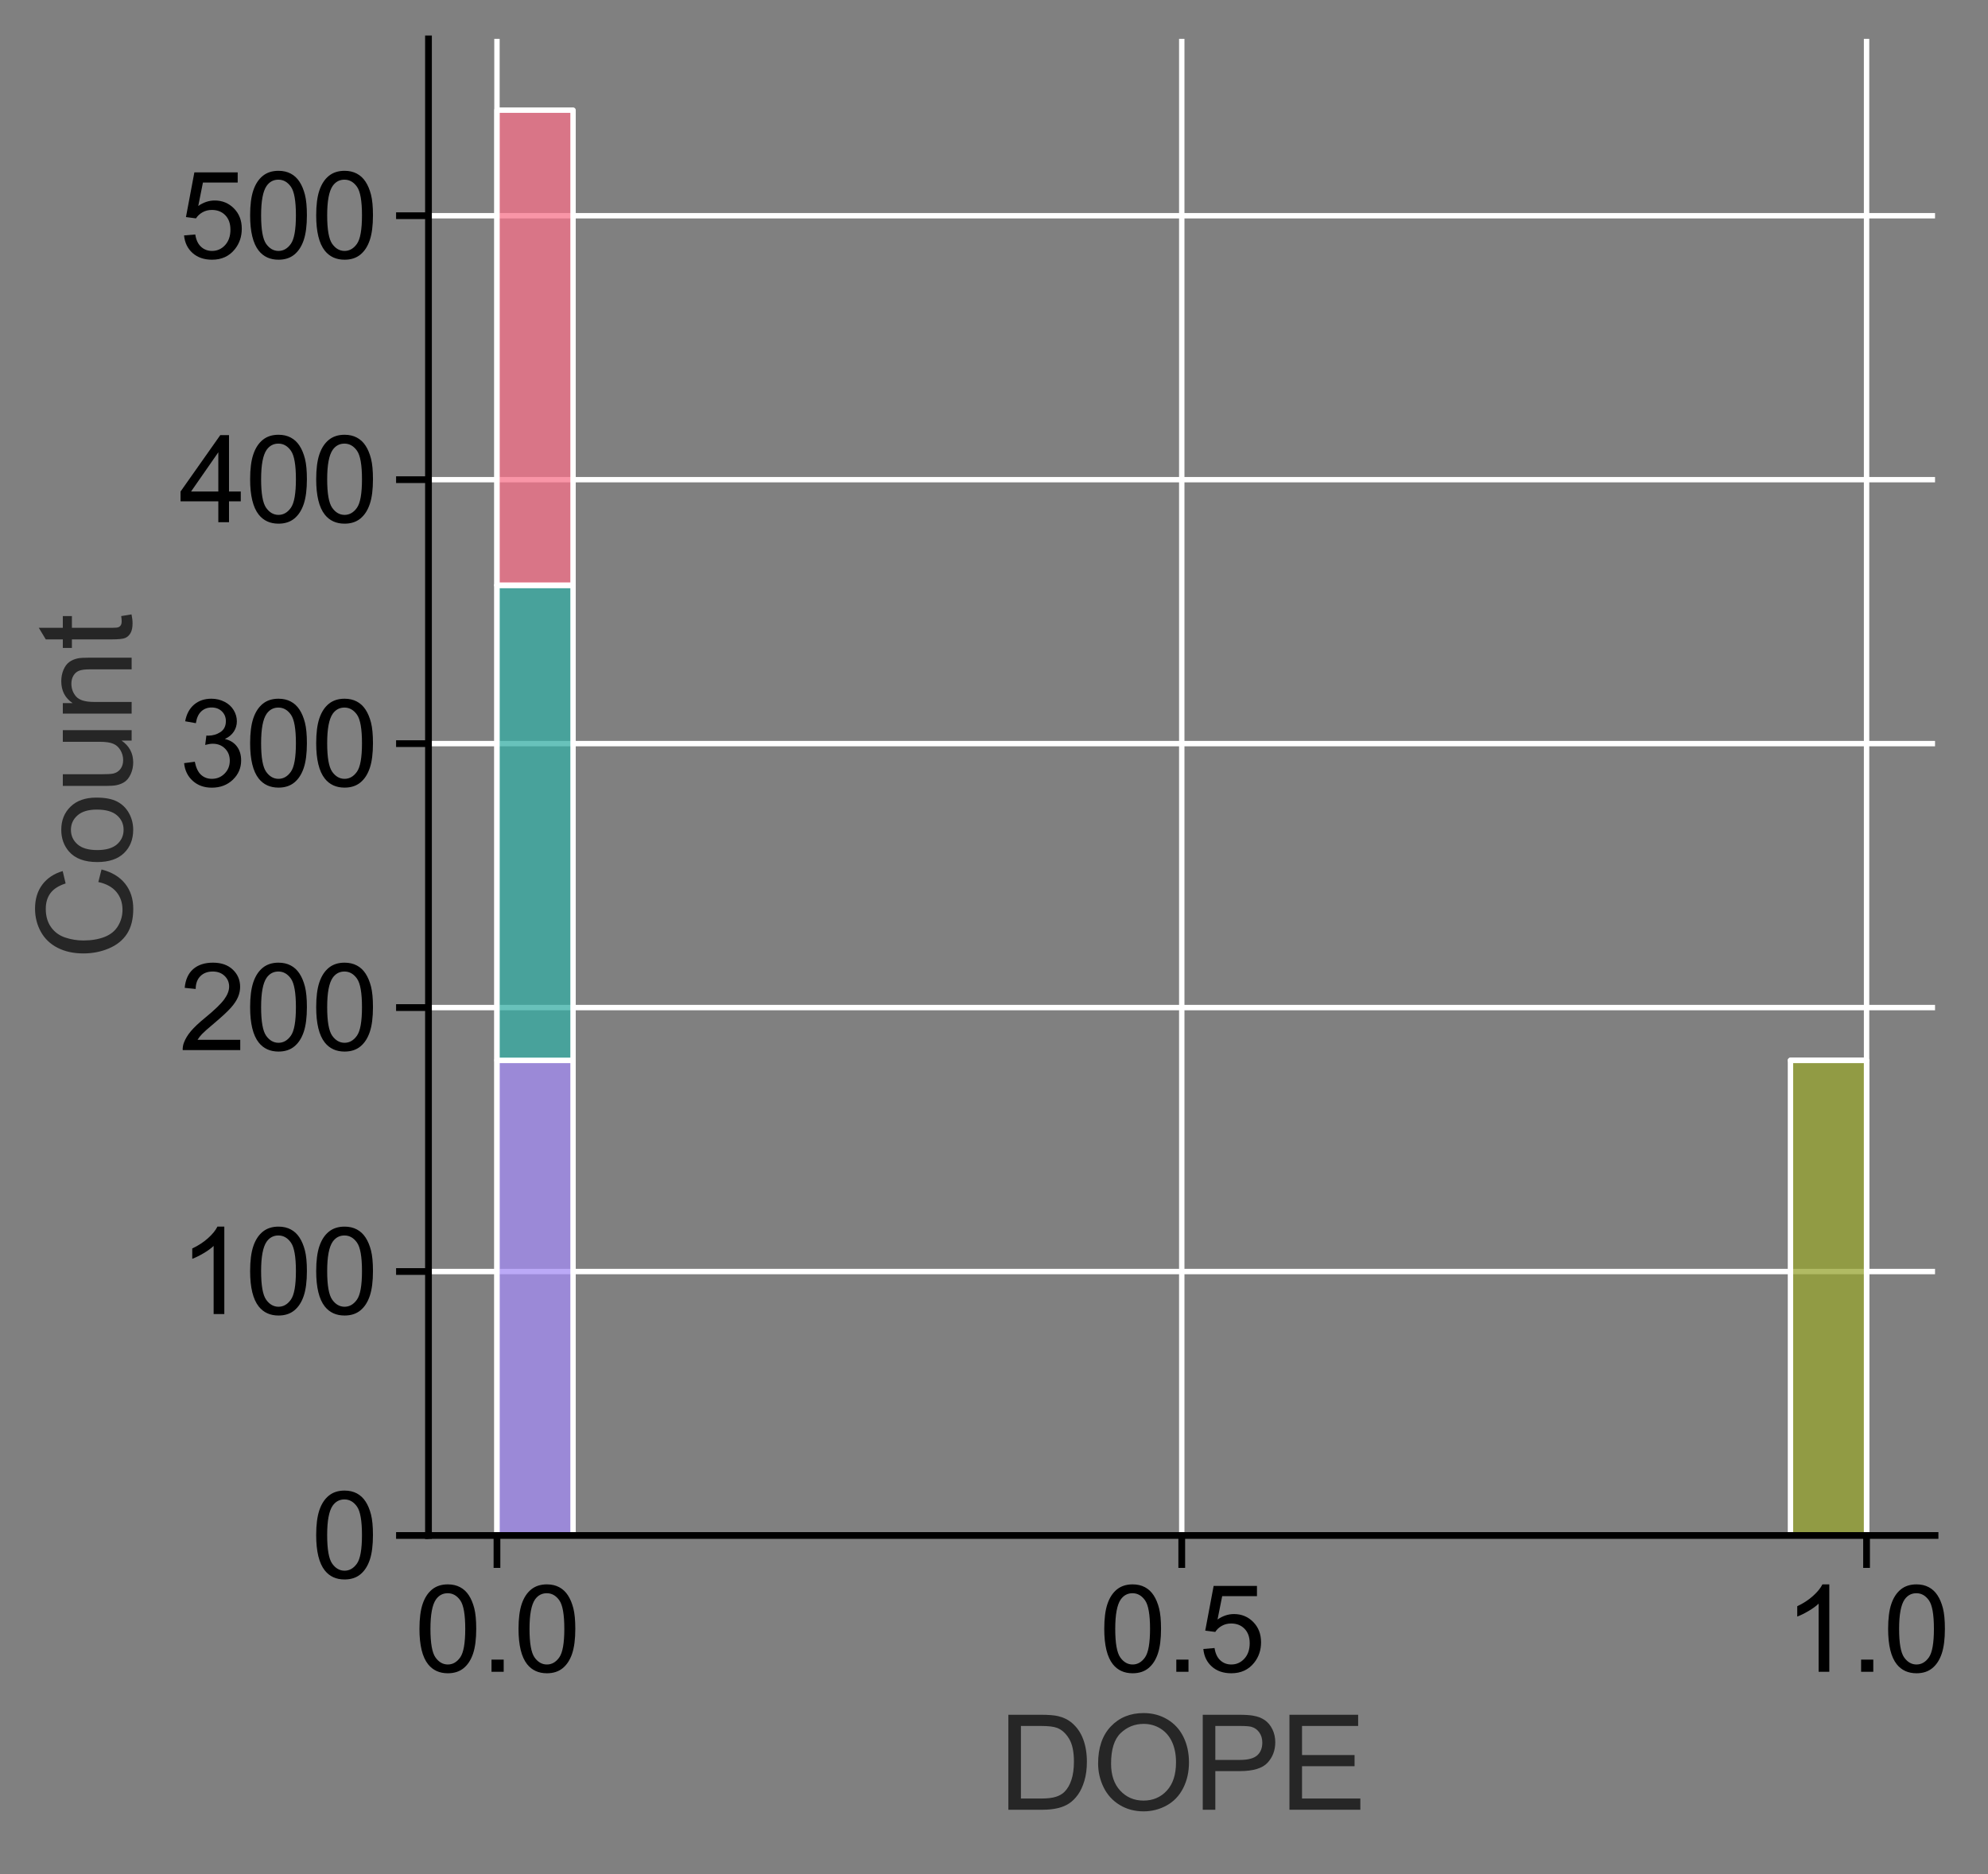 <?xml version="1.0" encoding="utf-8" standalone="no"?>
<!DOCTYPE svg PUBLIC "-//W3C//DTD SVG 1.1//EN"
  "http://www.w3.org/Graphics/SVG/1.1/DTD/svg11.dtd">
<svg xmlns:xlink="http://www.w3.org/1999/xlink" width="368.159pt" height="347.168pt" viewBox="0 0 368.159 347.168" xmlns="http://www.w3.org/2000/svg" version="1.1">
 <rect x="0" y="0" width="368.159" height="347.168" fill="#808080" stroke="none"/>
 <defs>
  <style type="text/css">*{stroke-linejoin: round; stroke-linecap: butt}</style>
 </defs>
 <g id="figure_1">
  <g id="patch_1">
   <path d="M 0 347.168 
L 368.159 347.168 
L 368.159 0 
L 0 0 
L 0 347.168 
z
" style="fill: none"/>
  </g>
  <g id="axes_1">
   <g id="patch_2">
    <path d="M 79.351 284.4 
L 358.351 284.4 
L 358.351 7.2 
L 79.351 7.2 
L 79.351 284.4 
z
" style="fill: none"/>
   </g>
   <g id="matplotlib.axis_1">
    <g id="xtick_1">
     <g id="line2d_1">
      <path d="M 92.033 284.4 
L 92.033 7.2 
" clip-path="url(#p862bc98709)" style="fill: none; stroke: #ffffff; stroke-linecap: round"/>
     </g>
     <g id="line2d_2">
      <defs>
       <path id="m753bae8b5a" d="M 0 0 
L 0 6 
" style="stroke: #000000; stroke-width: 1.25"/>
      </defs>
      <g>
       <use xlink:href="#m753bae8b5a" x="92.033" y="284.4" style="stroke: #000000; stroke-width: 1.25"/>
      </g>
     </g>
     <g id="text_1">
      <!-- 0.0 -->
      <g transform="translate(76.743 309.647) scale(0.22 -0.22)">
       <defs>
        <path id="ArialMT-30" d="M 266 2259 
Q 266 3072 433 3567 
Q 600 4063 929 4331 
Q 1259 4600 1759 4600 
Q 2128 4600 2406 4451 
Q 2684 4303 2865 4023 
Q 3047 3744 3150 3342 
Q 3253 2941 3253 2259 
Q 3253 1453 3087 958 
Q 2922 463 2592 192 
Q 2263 -78 1759 -78 
Q 1097 -78 719 397 
Q 266 969 266 2259 
z
M 844 2259 
Q 844 1131 1108 757 
Q 1372 384 1759 384 
Q 2147 384 2411 759 
Q 2675 1134 2675 2259 
Q 2675 3391 2411 3762 
Q 2147 4134 1753 4134 
Q 1366 4134 1134 3806 
Q 844 3388 844 2259 
z
" transform="scale(0.016)"/>
        <path id="ArialMT-2e" d="M 581 0 
L 581 641 
L 1222 641 
L 1222 0 
L 581 0 
z
" transform="scale(0.016)"/>
       </defs>
       <use xlink:href="#ArialMT-30"/>
       <use xlink:href="#ArialMT-2e" x="55.615"/>
       <use xlink:href="#ArialMT-30" x="83.398"/>
      </g>
     </g>
    </g>
    <g id="xtick_2">
     <g id="line2d_3">
      <path d="M 218.851 284.4 
L 218.851 7.2 
" clip-path="url(#p862bc98709)" style="fill: none; stroke: #ffffff; stroke-linecap: round"/>
     </g>
     <g id="line2d_4">
      <g>
       <use xlink:href="#m753bae8b5a" x="218.851" y="284.4" style="stroke: #000000; stroke-width: 1.25"/>
      </g>
     </g>
     <g id="text_2">
      <!-- 0.5 -->
      <g transform="translate(203.561 309.647) scale(0.22 -0.22)">
       <defs>
        <path id="ArialMT-35" d="M 266 1200 
L 856 1250 
Q 922 819 1161 601 
Q 1400 384 1738 384 
Q 2144 384 2425 690 
Q 2706 997 2706 1503 
Q 2706 1984 2436 2262 
Q 2166 2541 1728 2541 
Q 1456 2541 1237 2417 
Q 1019 2294 894 2097 
L 366 2166 
L 809 4519 
L 3088 4519 
L 3088 3981 
L 1259 3981 
L 1013 2750 
Q 1425 3038 1878 3038 
Q 2478 3038 2890 2622 
Q 3303 2206 3303 1553 
Q 3303 931 2941 478 
Q 2500 -78 1738 -78 
Q 1113 -78 717 272 
Q 322 622 266 1200 
z
" transform="scale(0.016)"/>
       </defs>
       <use xlink:href="#ArialMT-30"/>
       <use xlink:href="#ArialMT-2e" x="55.615"/>
       <use xlink:href="#ArialMT-35" x="83.398"/>
      </g>
     </g>
    </g>
    <g id="xtick_3">
     <g id="line2d_5">
      <path d="M 345.669 284.4 
L 345.669 7.2 
" clip-path="url(#p862bc98709)" style="fill: none; stroke: #ffffff; stroke-linecap: round"/>
     </g>
     <g id="line2d_6">
      <g>
       <use xlink:href="#m753bae8b5a" x="345.669" y="284.4" style="stroke: #000000; stroke-width: 1.25"/>
      </g>
     </g>
     <g id="text_3">
      <!-- 1.0 -->
      <g transform="translate(330.379 309.647) scale(0.22 -0.22)">
       <defs>
        <path id="ArialMT-31" d="M 2384 0 
L 1822 0 
L 1822 3584 
Q 1619 3391 1289 3197 
Q 959 3003 697 2906 
L 697 3450 
Q 1169 3672 1522 3987 
Q 1875 4303 2022 4600 
L 2384 4600 
L 2384 0 
z
" transform="scale(0.016)"/>
       </defs>
       <use xlink:href="#ArialMT-31"/>
       <use xlink:href="#ArialMT-2e" x="55.615"/>
       <use xlink:href="#ArialMT-30" x="83.398"/>
      </g>
     </g>
    </g>
    <g id="text_4">
     <!-- DOPE -->
     <g style="fill: #262626" transform="translate(184.842 335.198) scale(0.24 -0.24)">
      <defs>
       <path id="ArialMT-44" d="M 494 0 
L 494 4581 
L 2072 4581 
Q 2606 4581 2888 4516 
Q 3281 4425 3559 4188 
Q 3922 3881 4101 3404 
Q 4281 2928 4281 2316 
Q 4281 1794 4159 1391 
Q 4038 988 3847 723 
Q 3656 459 3429 307 
Q 3203 156 2883 78 
Q 2563 0 2147 0 
L 494 0 
z
M 1100 541 
L 2078 541 
Q 2531 541 2789 625 
Q 3047 709 3200 863 
Q 3416 1078 3536 1442 
Q 3656 1806 3656 2325 
Q 3656 3044 3420 3430 
Q 3184 3816 2847 3947 
Q 2603 4041 2063 4041 
L 1100 4041 
L 1100 541 
z
" transform="scale(0.016)"/>
       <path id="ArialMT-4f" d="M 309 2231 
Q 309 3372 921 4017 
Q 1534 4663 2503 4663 
Q 3138 4663 3647 4359 
Q 4156 4056 4423 3514 
Q 4691 2972 4691 2284 
Q 4691 1588 4409 1038 
Q 4128 488 3612 205 
Q 3097 -78 2500 -78 
Q 1853 -78 1343 234 
Q 834 547 571 1087 
Q 309 1628 309 2231 
z
M 934 2222 
Q 934 1394 1379 917 
Q 1825 441 2497 441 
Q 3181 441 3623 922 
Q 4066 1403 4066 2288 
Q 4066 2847 3877 3264 
Q 3688 3681 3323 3911 
Q 2959 4141 2506 4141 
Q 1863 4141 1398 3698 
Q 934 3256 934 2222 
z
" transform="scale(0.016)"/>
       <path id="ArialMT-50" d="M 494 0 
L 494 4581 
L 2222 4581 
Q 2678 4581 2919 4538 
Q 3256 4481 3484 4323 
Q 3713 4166 3852 3881 
Q 3991 3597 3991 3256 
Q 3991 2672 3619 2267 
Q 3247 1863 2275 1863 
L 1100 1863 
L 1100 0 
L 494 0 
z
M 1100 2403 
L 2284 2403 
Q 2872 2403 3119 2622 
Q 3366 2841 3366 3238 
Q 3366 3525 3220 3729 
Q 3075 3934 2838 4000 
Q 2684 4041 2272 4041 
L 1100 4041 
L 1100 2403 
z
" transform="scale(0.016)"/>
       <path id="ArialMT-45" d="M 506 0 
L 506 4581 
L 3819 4581 
L 3819 4041 
L 1113 4041 
L 1113 2638 
L 3647 2638 
L 3647 2100 
L 1113 2100 
L 1113 541 
L 3925 541 
L 3925 0 
L 506 0 
z
" transform="scale(0.016)"/>
      </defs>
      <use xlink:href="#ArialMT-44"/>
      <use xlink:href="#ArialMT-4f" x="72.217"/>
      <use xlink:href="#ArialMT-50" x="150"/>
      <use xlink:href="#ArialMT-45" x="216.699"/>
     </g>
    </g>
   </g>
   <g id="matplotlib.axis_2">
    <g id="ytick_1">
     <g id="line2d_7">
      <path d="M 79.351 284.4 
L 358.351 284.4 
" clip-path="url(#p862bc98709)" style="fill: none; stroke: #ffffff; stroke-linecap: round"/>
     </g>
     <g id="line2d_8">
      <defs>
       <path id="m131cd9cf45" d="M 0 0 
L -6 0 
" style="stroke: #000000; stroke-width: 1.25"/>
      </defs>
      <g>
       <use xlink:href="#m131cd9cf45" x="79.351" y="284.4" style="stroke: #000000; stroke-width: 1.25"/>
      </g>
     </g>
     <g id="text_5">
      <!-- 0 -->
      <g transform="translate(57.617 292.274) scale(0.22 -0.22)">
       <use xlink:href="#ArialMT-30"/>
      </g>
     </g>
    </g>
    <g id="ytick_2">
     <g id="line2d_9">
      <path d="M 79.351 235.511 
L 358.351 235.511 
" clip-path="url(#p862bc98709)" style="fill: none; stroke: #ffffff; stroke-linecap: round"/>
     </g>
     <g id="line2d_10">
      <g>
       <use xlink:href="#m131cd9cf45" x="79.351" y="235.511" style="stroke: #000000; stroke-width: 1.25"/>
      </g>
     </g>
     <g id="text_6">
      <!-- 100 -->
      <g transform="translate(33.149 243.385) scale(0.22 -0.22)">
       <use xlink:href="#ArialMT-31"/>
       <use xlink:href="#ArialMT-30" x="55.615"/>
       <use xlink:href="#ArialMT-30" x="111.23"/>
      </g>
     </g>
    </g>
    <g id="ytick_3">
     <g id="line2d_11">
      <path d="M 79.351 186.622 
L 358.351 186.622 
" clip-path="url(#p862bc98709)" style="fill: none; stroke: #ffffff; stroke-linecap: round"/>
     </g>
     <g id="line2d_12">
      <g>
       <use xlink:href="#m131cd9cf45" x="79.351" y="186.622" style="stroke: #000000; stroke-width: 1.25"/>
      </g>
     </g>
     <g id="text_7">
      <!-- 200 -->
      <g transform="translate(33.149 194.496) scale(0.22 -0.22)">
       <defs>
        <path id="ArialMT-32" d="M 3222 541 
L 3222 0 
L 194 0 
Q 188 203 259 391 
Q 375 700 629 1000 
Q 884 1300 1366 1694 
Q 2113 2306 2375 2664 
Q 2638 3022 2638 3341 
Q 2638 3675 2398 3904 
Q 2159 4134 1775 4134 
Q 1369 4134 1125 3890 
Q 881 3647 878 3216 
L 300 3275 
Q 359 3922 746 4261 
Q 1134 4600 1788 4600 
Q 2447 4600 2831 4234 
Q 3216 3869 3216 3328 
Q 3216 3053 3103 2787 
Q 2991 2522 2730 2228 
Q 2469 1934 1863 1422 
Q 1356 997 1212 845 
Q 1069 694 975 541 
L 3222 541 
z
" transform="scale(0.016)"/>
       </defs>
       <use xlink:href="#ArialMT-32"/>
       <use xlink:href="#ArialMT-30" x="55.615"/>
       <use xlink:href="#ArialMT-30" x="111.23"/>
      </g>
     </g>
    </g>
    <g id="ytick_4">
     <g id="line2d_13">
      <path d="M 79.351 137.733 
L 358.351 137.733 
" clip-path="url(#p862bc98709)" style="fill: none; stroke: #ffffff; stroke-linecap: round"/>
     </g>
     <g id="line2d_14">
      <g>
       <use xlink:href="#m131cd9cf45" x="79.351" y="137.733" style="stroke: #000000; stroke-width: 1.25"/>
      </g>
     </g>
     <g id="text_8">
      <!-- 300 -->
      <g transform="translate(33.149 145.607) scale(0.22 -0.22)">
       <defs>
        <path id="ArialMT-33" d="M 269 1209 
L 831 1284 
Q 928 806 1161 595 
Q 1394 384 1728 384 
Q 2125 384 2398 659 
Q 2672 934 2672 1341 
Q 2672 1728 2419 1979 
Q 2166 2231 1775 2231 
Q 1616 2231 1378 2169 
L 1441 2663 
Q 1497 2656 1531 2656 
Q 1891 2656 2178 2843 
Q 2466 3031 2466 3422 
Q 2466 3731 2256 3934 
Q 2047 4138 1716 4138 
Q 1388 4138 1169 3931 
Q 950 3725 888 3313 
L 325 3413 
Q 428 3978 793 4289 
Q 1159 4600 1703 4600 
Q 2078 4600 2393 4439 
Q 2709 4278 2876 4000 
Q 3044 3722 3044 3409 
Q 3044 3113 2884 2869 
Q 2725 2625 2413 2481 
Q 2819 2388 3044 2092 
Q 3269 1797 3269 1353 
Q 3269 753 2831 336 
Q 2394 -81 1725 -81 
Q 1122 -81 723 278 
Q 325 638 269 1209 
z
" transform="scale(0.016)"/>
       </defs>
       <use xlink:href="#ArialMT-33"/>
       <use xlink:href="#ArialMT-30" x="55.615"/>
       <use xlink:href="#ArialMT-30" x="111.23"/>
      </g>
     </g>
    </g>
    <g id="ytick_5">
     <g id="line2d_15">
      <path d="M 79.351 88.844 
L 358.351 88.844 
" clip-path="url(#p862bc98709)" style="fill: none; stroke: #ffffff; stroke-linecap: round"/>
     </g>
     <g id="line2d_16">
      <g>
       <use xlink:href="#m131cd9cf45" x="79.351" y="88.844" style="stroke: #000000; stroke-width: 1.25"/>
      </g>
     </g>
     <g id="text_9">
      <!-- 400 -->
      <g transform="translate(33.149 96.718) scale(0.22 -0.22)">
       <defs>
        <path id="ArialMT-34" d="M 2069 0 
L 2069 1097 
L 81 1097 
L 81 1613 
L 2172 4581 
L 2631 4581 
L 2631 1613 
L 3250 1613 
L 3250 1097 
L 2631 1097 
L 2631 0 
L 2069 0 
z
M 2069 1613 
L 2069 3678 
L 634 1613 
L 2069 1613 
z
" transform="scale(0.016)"/>
       </defs>
       <use xlink:href="#ArialMT-34"/>
       <use xlink:href="#ArialMT-30" x="55.615"/>
       <use xlink:href="#ArialMT-30" x="111.23"/>
      </g>
     </g>
    </g>
    <g id="ytick_6">
     <g id="line2d_17">
      <path d="M 79.351 39.956 
L 358.351 39.956 
" clip-path="url(#p862bc98709)" style="fill: none; stroke: #ffffff; stroke-linecap: round"/>
     </g>
     <g id="line2d_18">
      <g>
       <use xlink:href="#m131cd9cf45" x="79.351" y="39.956" style="stroke: #000000; stroke-width: 1.25"/>
      </g>
     </g>
     <g id="text_10">
      <!-- 500 -->
      <g transform="translate(33.149 47.829) scale(0.22 -0.22)">
       <use xlink:href="#ArialMT-35"/>
       <use xlink:href="#ArialMT-30" x="55.615"/>
       <use xlink:href="#ArialMT-30" x="111.23"/>
      </g>
     </g>
    </g>
    <g id="text_11">
     <!-- Count -->
     <g style="fill: #262626" transform="translate(24.379 177.819) rotate(-90) scale(0.24 -0.24)">
      <defs>
       <path id="ArialMT-43" d="M 3763 1606 
L 4369 1453 
Q 4178 706 3683 314 
Q 3188 -78 2472 -78 
Q 1731 -78 1267 223 
Q 803 525 561 1097 
Q 319 1669 319 2325 
Q 319 3041 592 3573 
Q 866 4106 1370 4382 
Q 1875 4659 2481 4659 
Q 3169 4659 3637 4309 
Q 4106 3959 4291 3325 
L 3694 3184 
Q 3534 3684 3231 3912 
Q 2928 4141 2469 4141 
Q 1941 4141 1586 3887 
Q 1231 3634 1087 3207 
Q 944 2781 944 2328 
Q 944 1744 1114 1308 
Q 1284 872 1643 656 
Q 2003 441 2422 441 
Q 2931 441 3284 734 
Q 3638 1028 3763 1606 
z
" transform="scale(0.016)"/>
       <path id="ArialMT-6f" d="M 213 1659 
Q 213 2581 725 3025 
Q 1153 3394 1769 3394 
Q 2453 3394 2887 2945 
Q 3322 2497 3322 1706 
Q 3322 1066 3130 698 
Q 2938 331 2570 128 
Q 2203 -75 1769 -75 
Q 1072 -75 642 372 
Q 213 819 213 1659 
z
M 791 1659 
Q 791 1022 1069 705 
Q 1347 388 1769 388 
Q 2188 388 2466 706 
Q 2744 1025 2744 1678 
Q 2744 2294 2464 2611 
Q 2184 2928 1769 2928 
Q 1347 2928 1069 2612 
Q 791 2297 791 1659 
z
" transform="scale(0.016)"/>
       <path id="ArialMT-75" d="M 2597 0 
L 2597 488 
Q 2209 -75 1544 -75 
Q 1250 -75 995 37 
Q 741 150 617 320 
Q 494 491 444 738 
Q 409 903 409 1263 
L 409 3319 
L 972 3319 
L 972 1478 
Q 972 1038 1006 884 
Q 1059 663 1231 536 
Q 1403 409 1656 409 
Q 1909 409 2131 539 
Q 2353 669 2445 892 
Q 2538 1116 2538 1541 
L 2538 3319 
L 3100 3319 
L 3100 0 
L 2597 0 
z
" transform="scale(0.016)"/>
       <path id="ArialMT-6e" d="M 422 0 
L 422 3319 
L 928 3319 
L 928 2847 
Q 1294 3394 1984 3394 
Q 2284 3394 2536 3286 
Q 2788 3178 2913 3003 
Q 3038 2828 3088 2588 
Q 3119 2431 3119 2041 
L 3119 0 
L 2556 0 
L 2556 2019 
Q 2556 2363 2490 2533 
Q 2425 2703 2258 2804 
Q 2091 2906 1866 2906 
Q 1506 2906 1245 2678 
Q 984 2450 984 1813 
L 984 0 
L 422 0 
z
" transform="scale(0.016)"/>
       <path id="ArialMT-74" d="M 1650 503 
L 1731 6 
Q 1494 -44 1306 -44 
Q 1000 -44 831 53 
Q 663 150 594 308 
Q 525 466 525 972 
L 525 2881 
L 113 2881 
L 113 3319 
L 525 3319 
L 525 4141 
L 1084 4478 
L 1084 3319 
L 1650 3319 
L 1650 2881 
L 1084 2881 
L 1084 941 
Q 1084 700 1114 631 
Q 1144 563 1211 522 
Q 1278 481 1403 481 
Q 1497 481 1650 503 
z
" transform="scale(0.016)"/>
      </defs>
      <use xlink:href="#ArialMT-43"/>
      <use xlink:href="#ArialMT-6f" x="72.217"/>
      <use xlink:href="#ArialMT-75" x="127.832"/>
      <use xlink:href="#ArialMT-6e" x="183.447"/>
      <use xlink:href="#ArialMT-74" x="239.062"/>
     </g>
    </g>
   </g>
   <g id="patch_3">
    <path d="M 92.033 284.4 
L 106.124 284.4 
L 106.124 196.4 
L 92.033 196.4 
z
" clip-path="url(#p862bc98709)" style="fill: #a48cf4; fill-opacity: 0.75; stroke: #ffffff; stroke-linejoin: miter"/>
   </g>
   <g id="patch_4">
    <path d="M 106.124 284.4 
L 120.215 284.4 
L 120.215 284.4 
L 106.124 284.4 
z
" clip-path="url(#p862bc98709)" style="fill: #a48cf4; fill-opacity: 0.75; stroke: #ffffff; stroke-linejoin: miter"/>
   </g>
   <g id="patch_5">
    <path d="M 120.215 284.4 
L 134.305 284.4 
L 134.305 284.4 
L 120.215 284.4 
z
" clip-path="url(#p862bc98709)" style="fill: #a48cf4; fill-opacity: 0.75; stroke: #ffffff; stroke-linejoin: miter"/>
   </g>
   <g id="patch_6">
    <path d="M 134.305 284.4 
L 148.396 284.4 
L 148.396 284.4 
L 134.305 284.4 
z
" clip-path="url(#p862bc98709)" style="fill: #a48cf4; fill-opacity: 0.75; stroke: #ffffff; stroke-linejoin: miter"/>
   </g>
   <g id="patch_7">
    <path d="M 148.396 284.4 
L 162.487 284.4 
L 162.487 284.4 
L 148.396 284.4 
z
" clip-path="url(#p862bc98709)" style="fill: #a48cf4; fill-opacity: 0.75; stroke: #ffffff; stroke-linejoin: miter"/>
   </g>
   <g id="patch_8">
    <path d="M 162.487 284.4 
L 176.578 284.4 
L 176.578 284.4 
L 162.487 284.4 
z
" clip-path="url(#p862bc98709)" style="fill: #a48cf4; fill-opacity: 0.75; stroke: #ffffff; stroke-linejoin: miter"/>
   </g>
   <g id="patch_9">
    <path d="M 176.578 284.4 
L 190.669 284.4 
L 190.669 284.4 
L 176.578 284.4 
z
" clip-path="url(#p862bc98709)" style="fill: #a48cf4; fill-opacity: 0.75; stroke: #ffffff; stroke-linejoin: miter"/>
   </g>
   <g id="patch_10">
    <path d="M 190.669 284.4 
L 204.76 284.4 
L 204.76 284.4 
L 190.669 284.4 
z
" clip-path="url(#p862bc98709)" style="fill: #a48cf4; fill-opacity: 0.75; stroke: #ffffff; stroke-linejoin: miter"/>
   </g>
   <g id="patch_11">
    <path d="M 204.76 284.4 
L 218.851 284.4 
L 218.851 284.4 
L 204.76 284.4 
z
" clip-path="url(#p862bc98709)" style="fill: #a48cf4; fill-opacity: 0.75; stroke: #ffffff; stroke-linejoin: miter"/>
   </g>
   <g id="patch_12">
    <path d="M 218.851 284.4 
L 232.942 284.4 
L 232.942 284.4 
L 218.851 284.4 
z
" clip-path="url(#p862bc98709)" style="fill: #a48cf4; fill-opacity: 0.75; stroke: #ffffff; stroke-linejoin: miter"/>
   </g>
   <g id="patch_13">
    <path d="M 232.942 284.4 
L 247.033 284.4 
L 247.033 284.4 
L 232.942 284.4 
z
" clip-path="url(#p862bc98709)" style="fill: #a48cf4; fill-opacity: 0.75; stroke: #ffffff; stroke-linejoin: miter"/>
   </g>
   <g id="patch_14">
    <path d="M 247.033 284.4 
L 261.124 284.4 
L 261.124 284.4 
L 247.033 284.4 
z
" clip-path="url(#p862bc98709)" style="fill: #a48cf4; fill-opacity: 0.75; stroke: #ffffff; stroke-linejoin: miter"/>
   </g>
   <g id="patch_15">
    <path d="M 261.124 284.4 
L 275.215 284.4 
L 275.215 284.4 
L 261.124 284.4 
z
" clip-path="url(#p862bc98709)" style="fill: #a48cf4; fill-opacity: 0.75; stroke: #ffffff; stroke-linejoin: miter"/>
   </g>
   <g id="patch_16">
    <path d="M 275.215 284.4 
L 289.305 284.4 
L 289.305 284.4 
L 275.215 284.4 
z
" clip-path="url(#p862bc98709)" style="fill: #a48cf4; fill-opacity: 0.75; stroke: #ffffff; stroke-linejoin: miter"/>
   </g>
   <g id="patch_17">
    <path d="M 289.305 284.4 
L 303.396 284.4 
L 303.396 284.4 
L 289.305 284.4 
z
" clip-path="url(#p862bc98709)" style="fill: #a48cf4; fill-opacity: 0.75; stroke: #ffffff; stroke-linejoin: miter"/>
   </g>
   <g id="patch_18">
    <path d="M 303.396 284.4 
L 317.487 284.4 
L 317.487 284.4 
L 303.396 284.4 
z
" clip-path="url(#p862bc98709)" style="fill: #a48cf4; fill-opacity: 0.75; stroke: #ffffff; stroke-linejoin: miter"/>
   </g>
   <g id="patch_19">
    <path d="M 317.487 284.4 
L 331.578 284.4 
L 331.578 284.4 
L 317.487 284.4 
z
" clip-path="url(#p862bc98709)" style="fill: #a48cf4; fill-opacity: 0.75; stroke: #ffffff; stroke-linejoin: miter"/>
   </g>
   <g id="patch_20">
    <path d="M 331.578 284.4 
L 345.669 284.4 
L 345.669 284.4 
L 331.578 284.4 
z
" clip-path="url(#p862bc98709)" style="fill: #a48cf4; fill-opacity: 0.75; stroke: #ffffff; stroke-linejoin: miter"/>
   </g>
   <g id="patch_21">
    <path d="M 92.033 196.4 
L 106.124 196.4 
L 106.124 108.4 
L 92.033 108.4 
z
" clip-path="url(#p862bc98709)" style="fill: #36ada4; fill-opacity: 0.75; stroke: #ffffff; stroke-linejoin: miter"/>
   </g>
   <g id="patch_22">
    <path d="M 106.124 284.4 
L 120.215 284.4 
L 120.215 284.4 
L 106.124 284.4 
z
" clip-path="url(#p862bc98709)" style="fill: #36ada4; fill-opacity: 0.75; stroke: #ffffff; stroke-linejoin: miter"/>
   </g>
   <g id="patch_23">
    <path d="M 120.215 284.4 
L 134.305 284.4 
L 134.305 284.4 
L 120.215 284.4 
z
" clip-path="url(#p862bc98709)" style="fill: #36ada4; fill-opacity: 0.75; stroke: #ffffff; stroke-linejoin: miter"/>
   </g>
   <g id="patch_24">
    <path d="M 134.305 284.4 
L 148.396 284.4 
L 148.396 284.4 
L 134.305 284.4 
z
" clip-path="url(#p862bc98709)" style="fill: #36ada4; fill-opacity: 0.75; stroke: #ffffff; stroke-linejoin: miter"/>
   </g>
   <g id="patch_25">
    <path d="M 148.396 284.4 
L 162.487 284.4 
L 162.487 284.4 
L 148.396 284.4 
z
" clip-path="url(#p862bc98709)" style="fill: #36ada4; fill-opacity: 0.75; stroke: #ffffff; stroke-linejoin: miter"/>
   </g>
   <g id="patch_26">
    <path d="M 162.487 284.4 
L 176.578 284.4 
L 176.578 284.4 
L 162.487 284.4 
z
" clip-path="url(#p862bc98709)" style="fill: #36ada4; fill-opacity: 0.75; stroke: #ffffff; stroke-linejoin: miter"/>
   </g>
   <g id="patch_27">
    <path d="M 176.578 284.4 
L 190.669 284.4 
L 190.669 284.4 
L 176.578 284.4 
z
" clip-path="url(#p862bc98709)" style="fill: #36ada4; fill-opacity: 0.75; stroke: #ffffff; stroke-linejoin: miter"/>
   </g>
   <g id="patch_28">
    <path d="M 190.669 284.4 
L 204.76 284.4 
L 204.76 284.4 
L 190.669 284.4 
z
" clip-path="url(#p862bc98709)" style="fill: #36ada4; fill-opacity: 0.75; stroke: #ffffff; stroke-linejoin: miter"/>
   </g>
   <g id="patch_29">
    <path d="M 204.76 284.4 
L 218.851 284.4 
L 218.851 284.4 
L 204.76 284.4 
z
" clip-path="url(#p862bc98709)" style="fill: #36ada4; fill-opacity: 0.75; stroke: #ffffff; stroke-linejoin: miter"/>
   </g>
   <g id="patch_30">
    <path d="M 218.851 284.4 
L 232.942 284.4 
L 232.942 284.4 
L 218.851 284.4 
z
" clip-path="url(#p862bc98709)" style="fill: #36ada4; fill-opacity: 0.75; stroke: #ffffff; stroke-linejoin: miter"/>
   </g>
   <g id="patch_31">
    <path d="M 232.942 284.4 
L 247.033 284.4 
L 247.033 284.4 
L 232.942 284.4 
z
" clip-path="url(#p862bc98709)" style="fill: #36ada4; fill-opacity: 0.75; stroke: #ffffff; stroke-linejoin: miter"/>
   </g>
   <g id="patch_32">
    <path d="M 247.033 284.4 
L 261.124 284.4 
L 261.124 284.4 
L 247.033 284.4 
z
" clip-path="url(#p862bc98709)" style="fill: #36ada4; fill-opacity: 0.75; stroke: #ffffff; stroke-linejoin: miter"/>
   </g>
   <g id="patch_33">
    <path d="M 261.124 284.4 
L 275.215 284.4 
L 275.215 284.4 
L 261.124 284.4 
z
" clip-path="url(#p862bc98709)" style="fill: #36ada4; fill-opacity: 0.75; stroke: #ffffff; stroke-linejoin: miter"/>
   </g>
   <g id="patch_34">
    <path d="M 275.215 284.4 
L 289.305 284.4 
L 289.305 284.4 
L 275.215 284.4 
z
" clip-path="url(#p862bc98709)" style="fill: #36ada4; fill-opacity: 0.75; stroke: #ffffff; stroke-linejoin: miter"/>
   </g>
   <g id="patch_35">
    <path d="M 289.305 284.4 
L 303.396 284.4 
L 303.396 284.4 
L 289.305 284.4 
z
" clip-path="url(#p862bc98709)" style="fill: #36ada4; fill-opacity: 0.75; stroke: #ffffff; stroke-linejoin: miter"/>
   </g>
   <g id="patch_36">
    <path d="M 303.396 284.4 
L 317.487 284.4 
L 317.487 284.4 
L 303.396 284.4 
z
" clip-path="url(#p862bc98709)" style="fill: #36ada4; fill-opacity: 0.75; stroke: #ffffff; stroke-linejoin: miter"/>
   </g>
   <g id="patch_37">
    <path d="M 317.487 284.4 
L 331.578 284.4 
L 331.578 284.4 
L 317.487 284.4 
z
" clip-path="url(#p862bc98709)" style="fill: #36ada4; fill-opacity: 0.75; stroke: #ffffff; stroke-linejoin: miter"/>
   </g>
   <g id="patch_38">
    <path d="M 331.578 284.4 
L 345.669 284.4 
L 345.669 284.4 
L 331.578 284.4 
z
" clip-path="url(#p862bc98709)" style="fill: #36ada4; fill-opacity: 0.75; stroke: #ffffff; stroke-linejoin: miter"/>
   </g>
   <g id="patch_39">
    <path d="M 92.033 108.4 
L 106.124 108.4 
L 106.124 108.4 
L 92.033 108.4 
z
" clip-path="url(#p862bc98709)" style="fill: #97a431; fill-opacity: 0.75; stroke: #ffffff; stroke-linejoin: miter"/>
   </g>
   <g id="patch_40">
    <path d="M 106.124 284.4 
L 120.215 284.4 
L 120.215 284.4 
L 106.124 284.4 
z
" clip-path="url(#p862bc98709)" style="fill: #97a431; fill-opacity: 0.75; stroke: #ffffff; stroke-linejoin: miter"/>
   </g>
   <g id="patch_41">
    <path d="M 120.215 284.4 
L 134.305 284.4 
L 134.305 284.4 
L 120.215 284.4 
z
" clip-path="url(#p862bc98709)" style="fill: #97a431; fill-opacity: 0.75; stroke: #ffffff; stroke-linejoin: miter"/>
   </g>
   <g id="patch_42">
    <path d="M 134.305 284.4 
L 148.396 284.4 
L 148.396 284.4 
L 134.305 284.4 
z
" clip-path="url(#p862bc98709)" style="fill: #97a431; fill-opacity: 0.75; stroke: #ffffff; stroke-linejoin: miter"/>
   </g>
   <g id="patch_43">
    <path d="M 148.396 284.4 
L 162.487 284.4 
L 162.487 284.4 
L 148.396 284.4 
z
" clip-path="url(#p862bc98709)" style="fill: #97a431; fill-opacity: 0.75; stroke: #ffffff; stroke-linejoin: miter"/>
   </g>
   <g id="patch_44">
    <path d="M 162.487 284.4 
L 176.578 284.4 
L 176.578 284.4 
L 162.487 284.4 
z
" clip-path="url(#p862bc98709)" style="fill: #97a431; fill-opacity: 0.75; stroke: #ffffff; stroke-linejoin: miter"/>
   </g>
   <g id="patch_45">
    <path d="M 176.578 284.4 
L 190.669 284.4 
L 190.669 284.4 
L 176.578 284.4 
z
" clip-path="url(#p862bc98709)" style="fill: #97a431; fill-opacity: 0.75; stroke: #ffffff; stroke-linejoin: miter"/>
   </g>
   <g id="patch_46">
    <path d="M 190.669 284.4 
L 204.76 284.4 
L 204.76 284.4 
L 190.669 284.4 
z
" clip-path="url(#p862bc98709)" style="fill: #97a431; fill-opacity: 0.75; stroke: #ffffff; stroke-linejoin: miter"/>
   </g>
   <g id="patch_47">
    <path d="M 204.76 284.4 
L 218.851 284.4 
L 218.851 284.4 
L 204.76 284.4 
z
" clip-path="url(#p862bc98709)" style="fill: #97a431; fill-opacity: 0.75; stroke: #ffffff; stroke-linejoin: miter"/>
   </g>
   <g id="patch_48">
    <path d="M 218.851 284.4 
L 232.942 284.4 
L 232.942 284.4 
L 218.851 284.4 
z
" clip-path="url(#p862bc98709)" style="fill: #97a431; fill-opacity: 0.75; stroke: #ffffff; stroke-linejoin: miter"/>
   </g>
   <g id="patch_49">
    <path d="M 232.942 284.4 
L 247.033 284.4 
L 247.033 284.4 
L 232.942 284.4 
z
" clip-path="url(#p862bc98709)" style="fill: #97a431; fill-opacity: 0.75; stroke: #ffffff; stroke-linejoin: miter"/>
   </g>
   <g id="patch_50">
    <path d="M 247.033 284.4 
L 261.124 284.4 
L 261.124 284.4 
L 247.033 284.4 
z
" clip-path="url(#p862bc98709)" style="fill: #97a431; fill-opacity: 0.75; stroke: #ffffff; stroke-linejoin: miter"/>
   </g>
   <g id="patch_51">
    <path d="M 261.124 284.4 
L 275.215 284.4 
L 275.215 284.4 
L 261.124 284.4 
z
" clip-path="url(#p862bc98709)" style="fill: #97a431; fill-opacity: 0.75; stroke: #ffffff; stroke-linejoin: miter"/>
   </g>
   <g id="patch_52">
    <path d="M 275.215 284.4 
L 289.305 284.4 
L 289.305 284.4 
L 275.215 284.4 
z
" clip-path="url(#p862bc98709)" style="fill: #97a431; fill-opacity: 0.75; stroke: #ffffff; stroke-linejoin: miter"/>
   </g>
   <g id="patch_53">
    <path d="M 289.305 284.4 
L 303.396 284.4 
L 303.396 284.4 
L 289.305 284.4 
z
" clip-path="url(#p862bc98709)" style="fill: #97a431; fill-opacity: 0.75; stroke: #ffffff; stroke-linejoin: miter"/>
   </g>
   <g id="patch_54">
    <path d="M 303.396 284.4 
L 317.487 284.4 
L 317.487 284.4 
L 303.396 284.4 
z
" clip-path="url(#p862bc98709)" style="fill: #97a431; fill-opacity: 0.75; stroke: #ffffff; stroke-linejoin: miter"/>
   </g>
   <g id="patch_55">
    <path d="M 317.487 284.4 
L 331.578 284.4 
L 331.578 284.4 
L 317.487 284.4 
z
" clip-path="url(#p862bc98709)" style="fill: #97a431; fill-opacity: 0.75; stroke: #ffffff; stroke-linejoin: miter"/>
   </g>
   <g id="patch_56">
    <path d="M 331.578 284.4 
L 345.669 284.4 
L 345.669 196.4 
L 331.578 196.4 
z
" clip-path="url(#p862bc98709)" style="fill: #97a431; fill-opacity: 0.75; stroke: #ffffff; stroke-linejoin: miter"/>
   </g>
   <g id="patch_57">
    <path d="M 92.033 108.4 
L 106.124 108.4 
L 106.124 20.4 
L 92.033 20.4 
z
" clip-path="url(#p862bc98709)" style="fill: #f77189; fill-opacity: 0.75; stroke: #ffffff; stroke-linejoin: miter"/>
   </g>
   <g id="patch_58">
    <path d="M 106.124 284.4 
L 120.215 284.4 
L 120.215 284.4 
L 106.124 284.4 
z
" clip-path="url(#p862bc98709)" style="fill: #f77189; fill-opacity: 0.75; stroke: #ffffff; stroke-linejoin: miter"/>
   </g>
   <g id="patch_59">
    <path d="M 120.215 284.4 
L 134.305 284.4 
L 134.305 284.4 
L 120.215 284.4 
z
" clip-path="url(#p862bc98709)" style="fill: #f77189; fill-opacity: 0.75; stroke: #ffffff; stroke-linejoin: miter"/>
   </g>
   <g id="patch_60">
    <path d="M 134.305 284.4 
L 148.396 284.4 
L 148.396 284.4 
L 134.305 284.4 
z
" clip-path="url(#p862bc98709)" style="fill: #f77189; fill-opacity: 0.75; stroke: #ffffff; stroke-linejoin: miter"/>
   </g>
   <g id="patch_61">
    <path d="M 148.396 284.4 
L 162.487 284.4 
L 162.487 284.4 
L 148.396 284.4 
z
" clip-path="url(#p862bc98709)" style="fill: #f77189; fill-opacity: 0.75; stroke: #ffffff; stroke-linejoin: miter"/>
   </g>
   <g id="patch_62">
    <path d="M 162.487 284.4 
L 176.578 284.4 
L 176.578 284.4 
L 162.487 284.4 
z
" clip-path="url(#p862bc98709)" style="fill: #f77189; fill-opacity: 0.75; stroke: #ffffff; stroke-linejoin: miter"/>
   </g>
   <g id="patch_63">
    <path d="M 176.578 284.4 
L 190.669 284.4 
L 190.669 284.4 
L 176.578 284.4 
z
" clip-path="url(#p862bc98709)" style="fill: #f77189; fill-opacity: 0.75; stroke: #ffffff; stroke-linejoin: miter"/>
   </g>
   <g id="patch_64">
    <path d="M 190.669 284.4 
L 204.76 284.4 
L 204.76 284.4 
L 190.669 284.4 
z
" clip-path="url(#p862bc98709)" style="fill: #f77189; fill-opacity: 0.75; stroke: #ffffff; stroke-linejoin: miter"/>
   </g>
   <g id="patch_65">
    <path d="M 204.76 284.4 
L 218.851 284.4 
L 218.851 284.4 
L 204.76 284.4 
z
" clip-path="url(#p862bc98709)" style="fill: #f77189; fill-opacity: 0.75; stroke: #ffffff; stroke-linejoin: miter"/>
   </g>
   <g id="patch_66">
    <path d="M 218.851 284.4 
L 232.942 284.4 
L 232.942 284.4 
L 218.851 284.4 
z
" clip-path="url(#p862bc98709)" style="fill: #f77189; fill-opacity: 0.75; stroke: #ffffff; stroke-linejoin: miter"/>
   </g>
   <g id="patch_67">
    <path d="M 232.942 284.4 
L 247.033 284.4 
L 247.033 284.4 
L 232.942 284.4 
z
" clip-path="url(#p862bc98709)" style="fill: #f77189; fill-opacity: 0.75; stroke: #ffffff; stroke-linejoin: miter"/>
   </g>
   <g id="patch_68">
    <path d="M 247.033 284.4 
L 261.124 284.4 
L 261.124 284.4 
L 247.033 284.4 
z
" clip-path="url(#p862bc98709)" style="fill: #f77189; fill-opacity: 0.75; stroke: #ffffff; stroke-linejoin: miter"/>
   </g>
   <g id="patch_69">
    <path d="M 261.124 284.4 
L 275.215 284.4 
L 275.215 284.4 
L 261.124 284.4 
z
" clip-path="url(#p862bc98709)" style="fill: #f77189; fill-opacity: 0.75; stroke: #ffffff; stroke-linejoin: miter"/>
   </g>
   <g id="patch_70">
    <path d="M 275.215 284.4 
L 289.305 284.4 
L 289.305 284.4 
L 275.215 284.4 
z
" clip-path="url(#p862bc98709)" style="fill: #f77189; fill-opacity: 0.75; stroke: #ffffff; stroke-linejoin: miter"/>
   </g>
   <g id="patch_71">
    <path d="M 289.305 284.4 
L 303.396 284.4 
L 303.396 284.4 
L 289.305 284.4 
z
" clip-path="url(#p862bc98709)" style="fill: #f77189; fill-opacity: 0.75; stroke: #ffffff; stroke-linejoin: miter"/>
   </g>
   <g id="patch_72">
    <path d="M 303.396 284.4 
L 317.487 284.4 
L 317.487 284.4 
L 303.396 284.4 
z
" clip-path="url(#p862bc98709)" style="fill: #f77189; fill-opacity: 0.75; stroke: #ffffff; stroke-linejoin: miter"/>
   </g>
   <g id="patch_73">
    <path d="M 317.487 284.4 
L 331.578 284.4 
L 331.578 284.4 
L 317.487 284.4 
z
" clip-path="url(#p862bc98709)" style="fill: #f77189; fill-opacity: 0.75; stroke: #ffffff; stroke-linejoin: miter"/>
   </g>
   <g id="patch_74">
    <path d="M 331.578 196.4 
L 345.669 196.4 
L 345.669 196.4 
L 331.578 196.4 
z
" clip-path="url(#p862bc98709)" style="fill: #f77189; fill-opacity: 0.75; stroke: #ffffff; stroke-linejoin: miter"/>
   </g>
   <g id="patch_75">
    <path d="M 79.351 284.4 
L 79.351 7.2 
" style="fill: none; stroke: #000000; stroke-width: 1.25; stroke-linejoin: miter; stroke-linecap: square"/>
   </g>
   <g id="patch_76">
    <path d="M 79.351 284.4 
L 358.351 284.4 
" style="fill: none; stroke: #000000; stroke-width: 1.25; stroke-linejoin: miter; stroke-linecap: square"/>
   </g>
  </g>
 </g>
 <defs>
  <clipPath id="p862bc98709">
   <rect x="79.351" y="7.2" width="279" height="277.2"/>
  </clipPath>
 </defs>
</svg>
